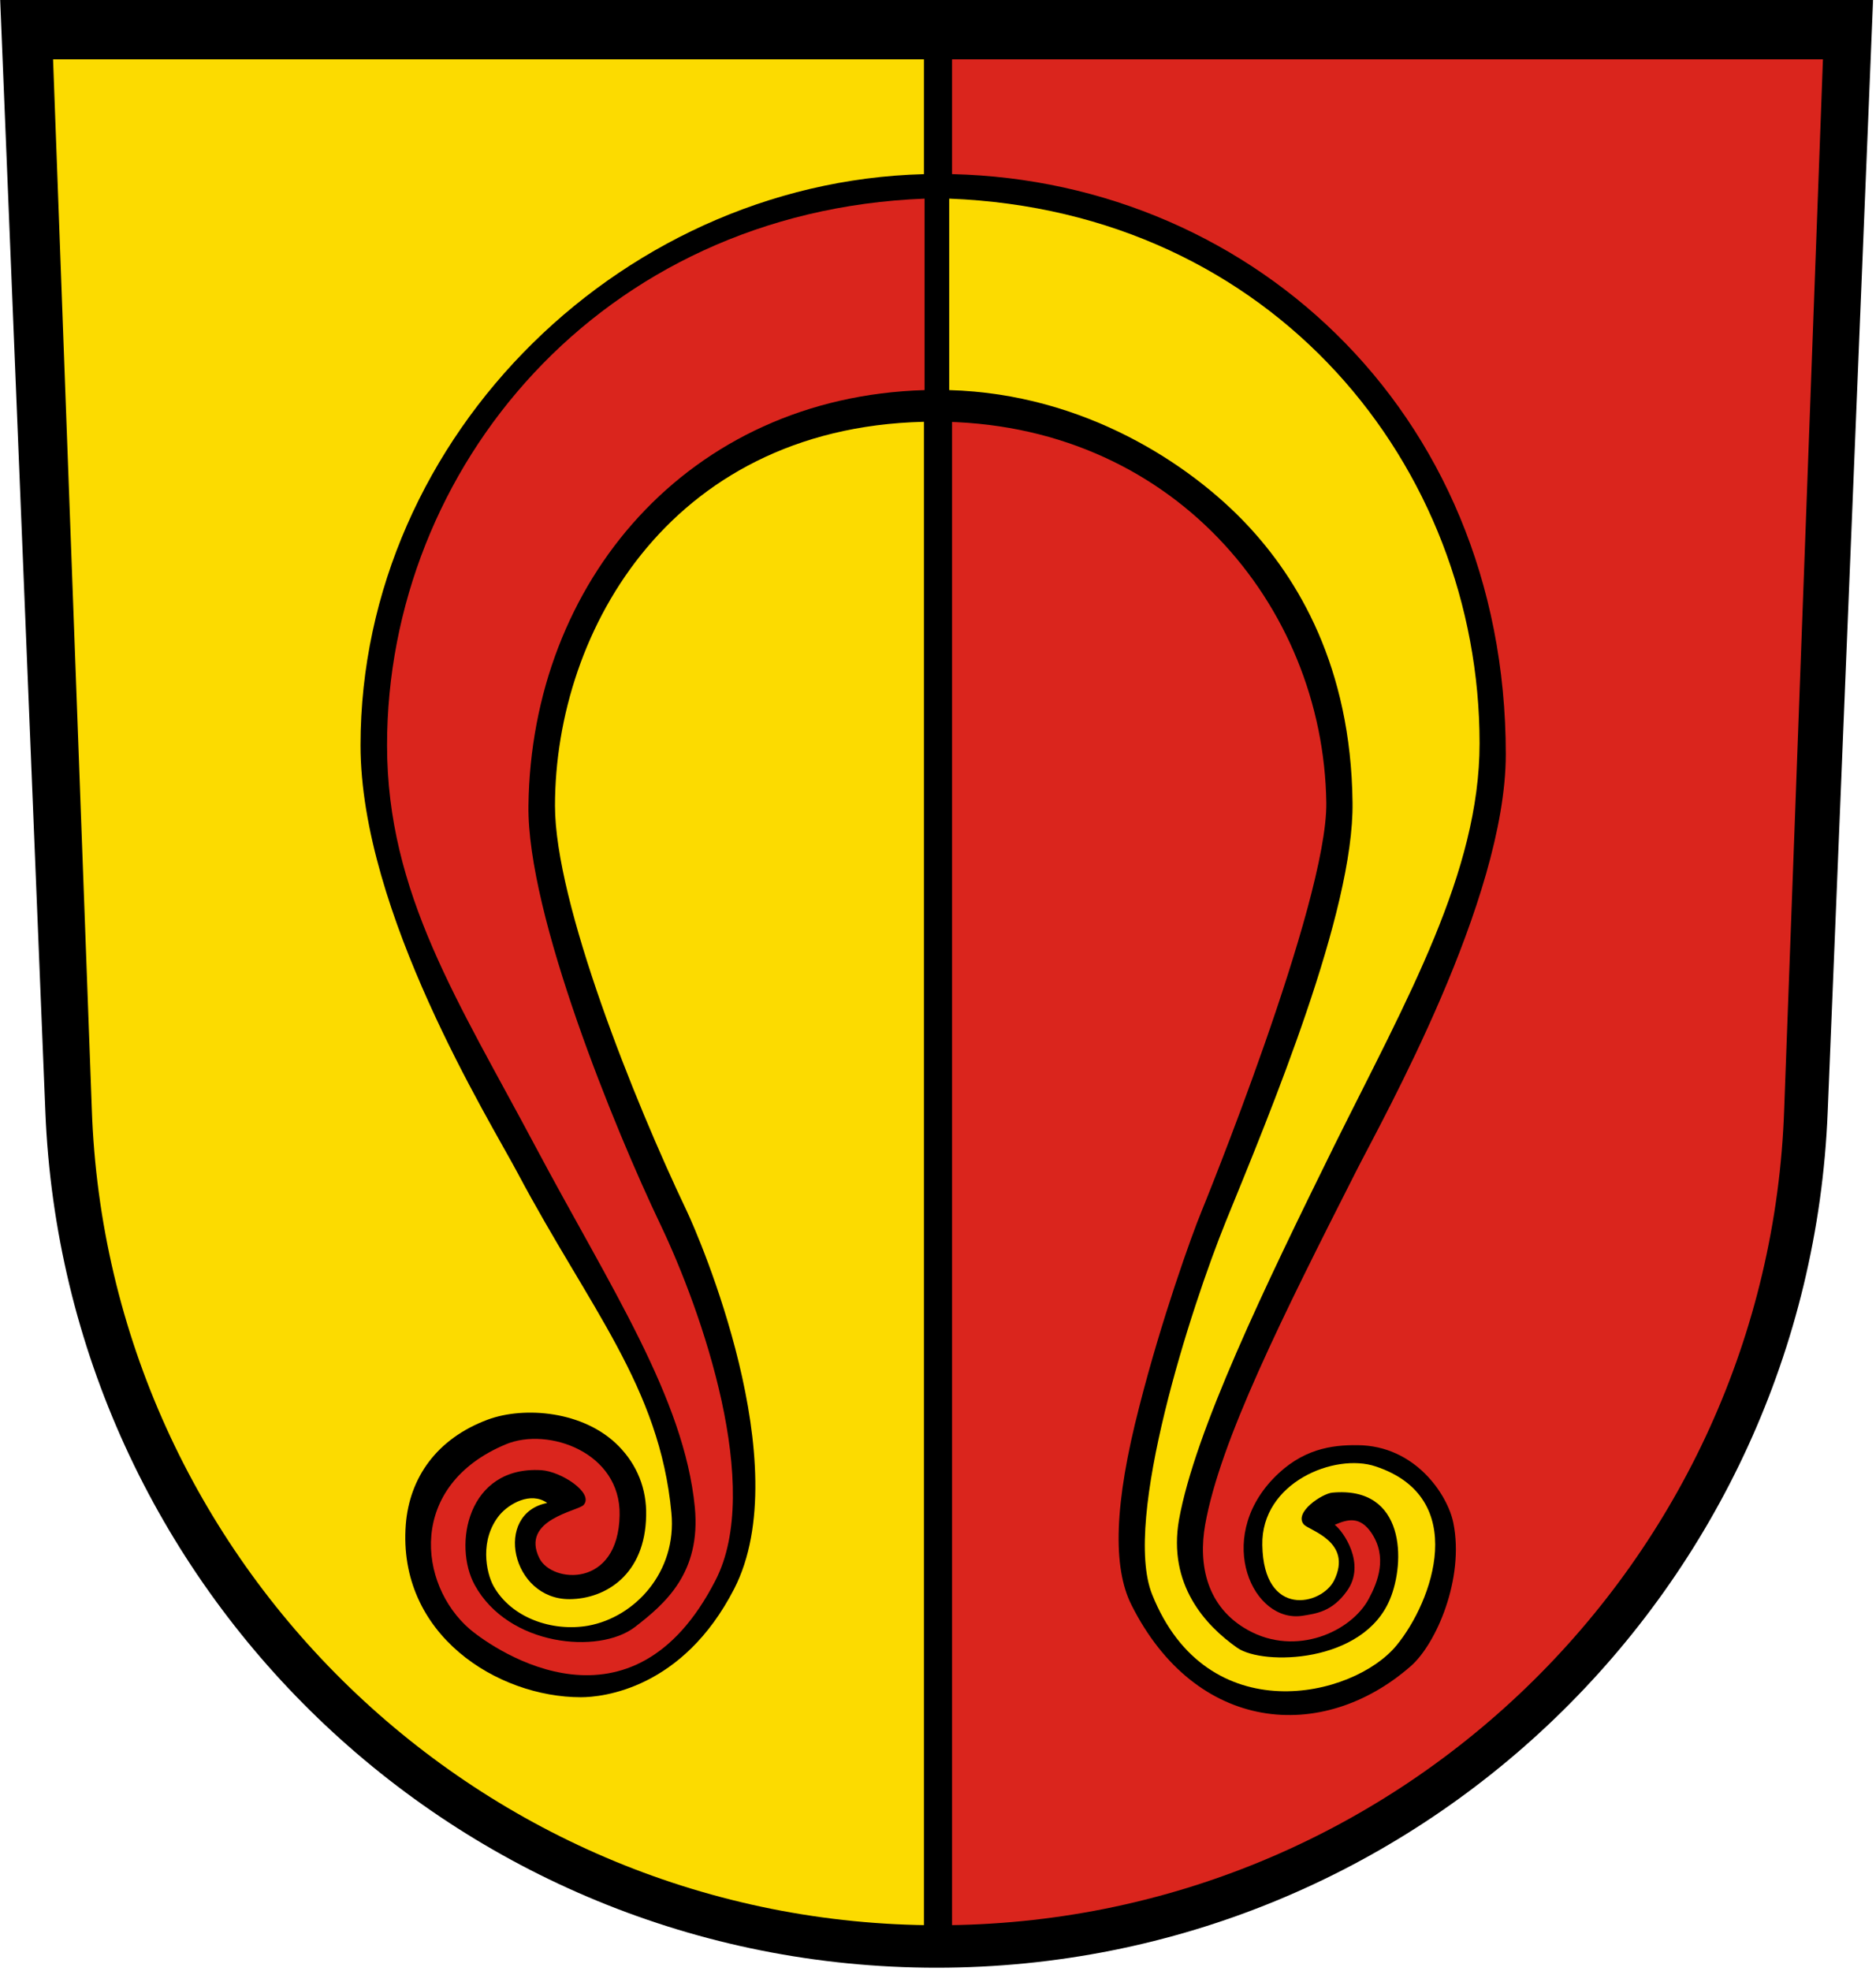 <?xml version="1.0"?>
<svg xmlns="http://www.w3.org/2000/svg" viewBox="0 0 601 631" xmlns:xlink="http://www.w3.org/1999/xlink">
<path d="m14.53 355.9c6.113 152.4 131.6 274.1 285.5 274.1s279.4-121.7 285.5-274.1l14.53-355.9h-600z"/>
<use xlink:href="#b" transform="matrix(-1,0,0,1,601,0)" fill="#da251d"/>
<g fill="#fcdb00">
<path id="b" d="m17 19 12.41 336c4.9 145.2 124.7 261.4 271.1 261.4v-597.4z"/>
</g>
<path stroke="#000" stroke-width="9" d="m300.5 14v603"/>
<path d="m434.9 462.7c-8.3-0.1-17.9 1.2-27 10.7-18.8 19.6-6.5 46.5 9.5 43.9 4.3-0.7 9.4-1.3 14.1-7.9 6.3-8.7-1.3-19.3-3.9-21.2 4.3-1.9 8.1-2.7 11.7 2.5 5.3 7.8 2.1 15.8-0.8 21.2-5.6 10.5-23.3 18.6-38.7 10-13.2-7.3-16-20.9-13.7-33.8 4.8-26.8 24.7-66.5 48.3-113 8.5-16.8 48-86.8 48-133.6 0-111.1-84.3-185.8-181.8-185.8-99.6 0-185.1 83.4-185.1 182.9 0 53.6 41.5 120.3 50.3 136.9 23 43.3 45.5 68.4 49.3 108.9 1.8 18.9-11.7 33.4-26.7 36.1-11.5 2-24.6-2.5-30.3-12.7-2.4-4.4-4.5-14.8 1.9-22.7 3-3.6 10-7.7 15.3-3.9-17.3 3.4-11.5 30.9 7.2 30.8 11.5-0.1 24.2-7.8 24.5-26.8 0.2-8.5-2.9-16.2-8.8-22.2-11.1-11.3-30.2-12.8-41.9-8.5-16.4 6.1-25.1 18.6-26.3 33.6-2.7 35.3 29.4 55.3 56.1 55.3 6.9 0 32.6-2.6 49.1-34.7 20.4-39.7-11.3-112.8-15.2-121-16.9-35.4-42.2-98.6-42.2-129.7 0-56.6 38-123 121.9-123 75.3 0 124.3 58.5 125.2 122 0.4 32.1-40 130.9-40 130.9-3.1 7.5-12.8 34.5-19.9 62.4-8.1 31.3-8.6 51.5-2.5 63.6 20.6 40.9 61 44.4 89.4 19.6 8.2-7.1 17.3-28.1 13.7-45.9-1.8-9-12.2-24.8-30.7-24.9z"/>
<path d="m304.1 63.61v61.29c43.5 1.2 77.4 24 95.3 43 16.3 17.3 33.4 45.4 33.9 89 0.5 35-26.3 99.1-40.6 134.2-11 27.1-33.2 95.5-23.6 119.4 17.6 44 64.5 33.1 78.3 16.3 11.6-14.1 23.5-47.3-6.7-57.3-13-4.4-36.7 5.1-36.3 25.2 0.4 23.5 19 19.3 23 11.3 6.1-12.4-8-16-9.7-17.9-3.3-3.9 5.9-9.9 9.1-10.2 23.6-2.2 23.4 22.4 18.5 34.1-8.5 20.6-40.7 21.3-48.9 15.6-10.3-7.2-22.3-20.3-18.7-41 5.1-28.3 27.4-74.5 49.8-119.9 23.3-46.9 46.5-87.5 46.5-128.7 0-88.7-66-170.4-169.9-174.4z" fill="#fcdb00"/>
<path d="m296.2 63.61v61.29c-75.7 2.2-126 61.4-126.9 133-0.5 35 27.9 104.1 42.2 134 13.5 28.2 33 84.5 17.7 114.1-26.7 52.1-70 22.9-78.7 15.6-16.6-14.3-20.1-46 11.6-59.2 13.5-5.6 36.8 2.6 36.4 22.7-0.4 23.5-21.7 21.8-25.7 13.8-6.2-12.5 12.6-15.1 14.2-17.1 3.3-3.8-7.2-10.7-13.6-11.1-23.7-1.4-28.3 24.1-21.3 36.8 10.8 19.6 39.7 22.2 51.2 13.5 9.9-7.6 21.3-17.5 19.3-38.4-3.4-35-27.1-70.5-51-115.4-24.6-46.3-47.6-81.1-47.6-128.6 0-88.7 68.3-171 172.2-175z" fill="#da251d"/>
</svg>